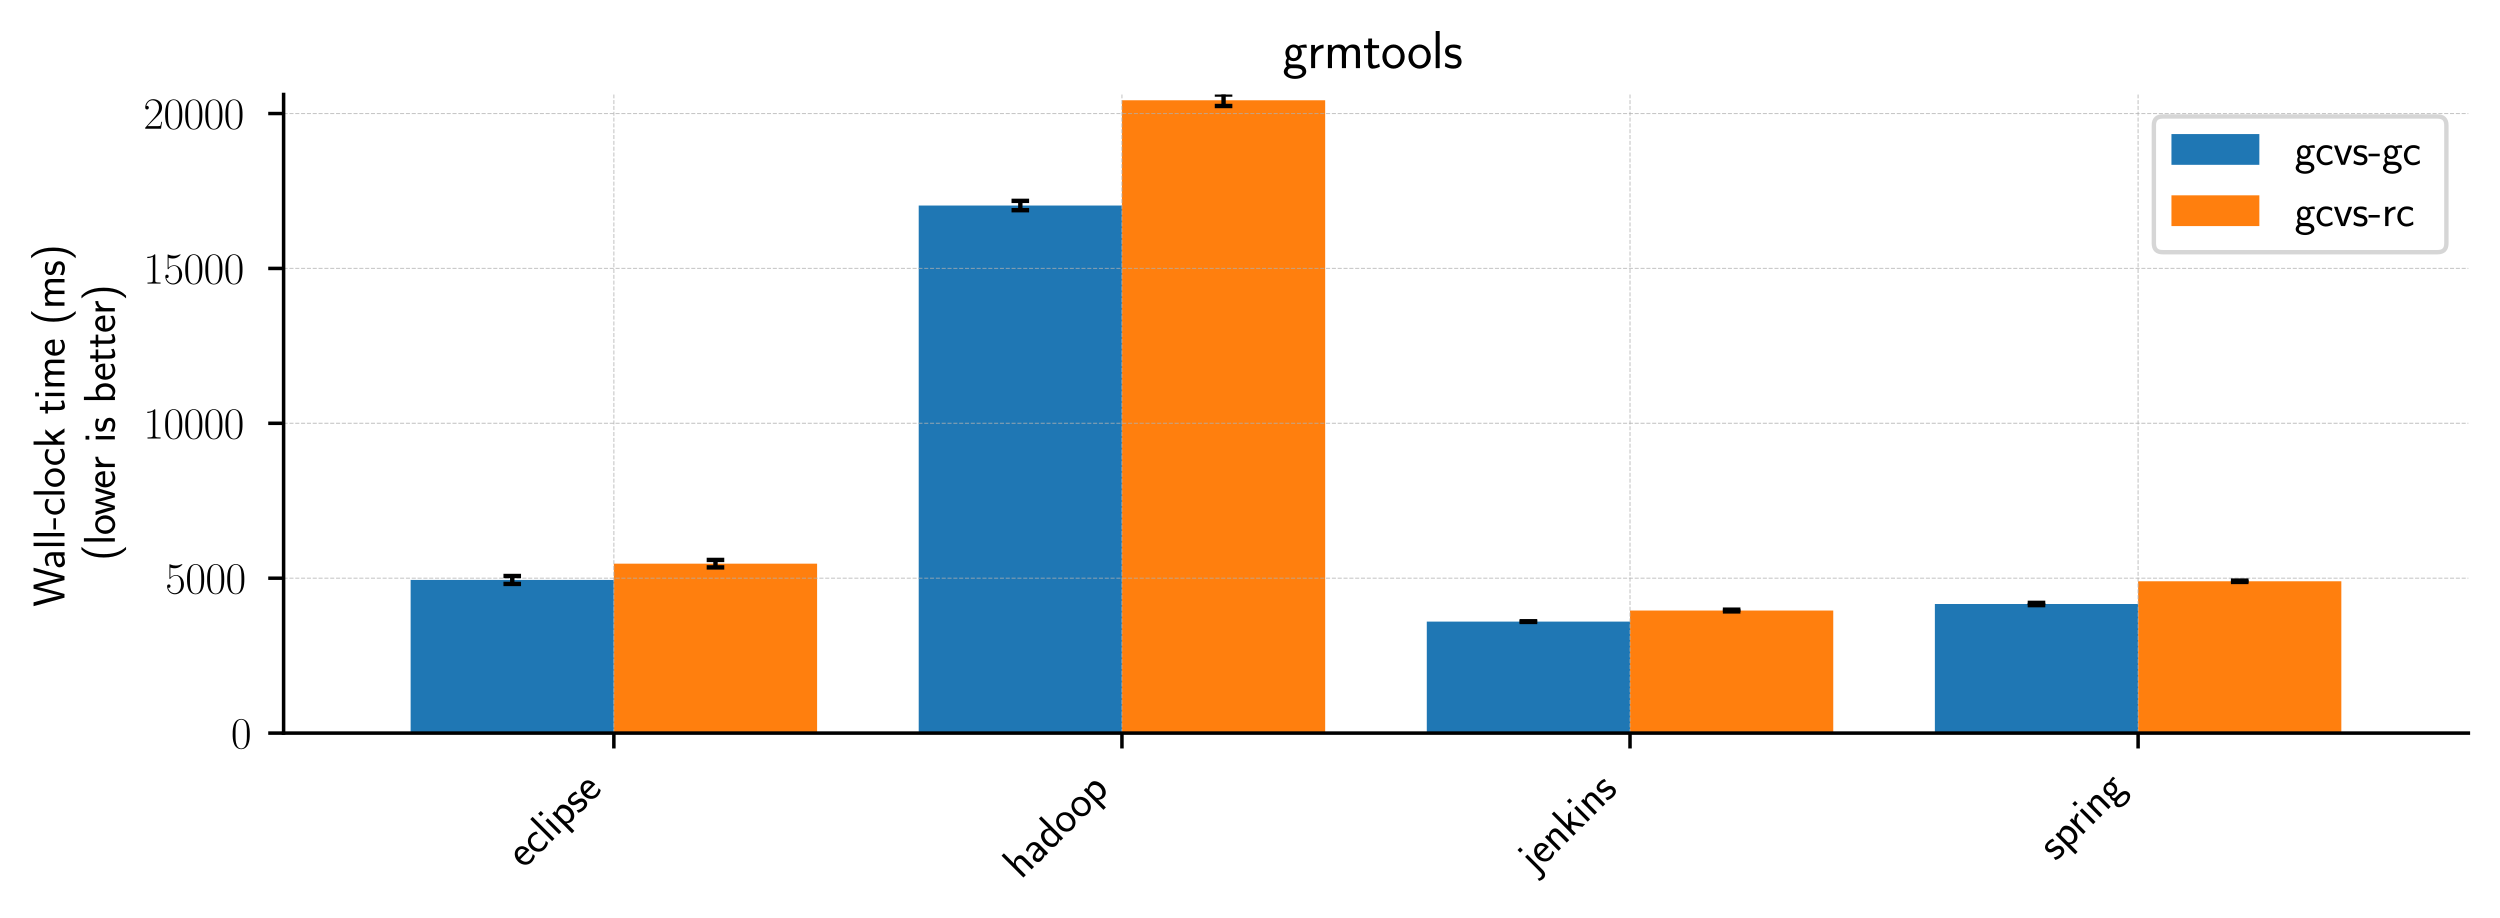 <?xml version="1.0" encoding="utf-8" standalone="no"?>
<!DOCTYPE svg PUBLIC "-//W3C//DTD SVG 1.1//EN"
  "http://www.w3.org/Graphics/SVG/1.1/DTD/svg11.dtd">
<svg xmlns:xlink="http://www.w3.org/1999/xlink" width="568.8pt" height="208.8pt" viewBox="0 0 568.8 208.8" xmlns="http://www.w3.org/2000/svg" version="1.1">
 <defs>
  <style type="text/css">*{stroke-linejoin: round; stroke-linecap: butt}</style>
 </defs>
 <g id="figure_1">
  <g id="patch_1">
   <path d="M 0 208.8 
L 568.8 208.8 
L 568.8 0 
L 0 0 
z
" style="fill: #ffffff"/>
  </g>
  <g id="axes_1">
   <g id="patch_2">
    <path d="M 64.526 166.793 
L 561.6 166.793 
L 561.6 21.502 
L 64.526 21.502 
z
" style="fill: #ffffff"/>
   </g>
   <g id="patch_3">
    <path d="M 93.426 166.793 
L 139.665 166.793 
L 139.665 131.949 
L 93.426 131.949 
z
" clip-path="url(#pe8bdf3e792)" style="fill: #1f77b4"/>
   </g>
   <g id="patch_4">
    <path d="M 209.025 166.793 
L 255.264 166.793 
L 255.264 46.763 
L 209.025 46.763 
z
" clip-path="url(#pe8bdf3e792)" style="fill: #1f77b4"/>
   </g>
   <g id="patch_5">
    <path d="M 324.623 166.793 
L 370.862 166.793 
L 370.862 141.424 
L 324.623 141.424 
z
" clip-path="url(#pe8bdf3e792)" style="fill: #1f77b4"/>
   </g>
   <g id="patch_6">
    <path d="M 440.222 166.793 
L 486.461 166.793 
L 486.461 137.426 
L 440.222 137.426 
z
" clip-path="url(#pe8bdf3e792)" style="fill: #1f77b4"/>
   </g>
   <g id="patch_7">
    <path d="M 139.665 166.793 
L 185.905 166.793 
L 185.905 128.24 
L 139.665 128.24 
z
" clip-path="url(#pe8bdf3e792)" style="fill: #ff7f0e"/>
   </g>
   <g id="patch_8">
    <path d="M 255.264 166.793 
L 301.503 166.793 
L 301.503 22.806 
L 255.264 22.806 
z
" clip-path="url(#pe8bdf3e792)" style="fill: #ff7f0e"/>
   </g>
   <g id="patch_9">
    <path d="M 370.862 166.793 
L 417.102 166.793 
L 417.102 138.908 
L 370.862 138.908 
z
" clip-path="url(#pe8bdf3e792)" style="fill: #ff7f0e"/>
   </g>
   <g id="patch_10">
    <path d="M 486.461 166.793 
L 532.7 166.793 
L 532.7 132.255 
L 486.461 132.255 
z
" clip-path="url(#pe8bdf3e792)" style="fill: #ff7f0e"/>
   </g>
   <g id="matplotlib.axis_1">
    <g id="xtick_1">
     <g id="line2d_1">
      <path d="M 139.665 166.793 
L 139.665 21.502 
" clip-path="url(#pe8bdf3e792)" style="fill: none; stroke-dasharray: 0.925,0.4; stroke-dashoffset: 0; stroke: #b0b0b0; stroke-opacity: 0.7; stroke-width: 0.25"/>
     </g>
     <g id="line2d_2">
      <defs>
       <path id="m38b3189b26" d="M 0 0 
L 0 3.5 
" style="stroke: #000000; stroke-width: 0.8"/>
      </defs>
      <g>
       <use xlink:href="#m38b3189b26" x="139.665" y="166.793" style="stroke: #000000; stroke-width: 0.8"/>
      </g>
     </g>
     <g id="text_1">
      <!-- eclipse -->
      <g transform="translate(119.197 197.784) rotate(-45) scale(0.1 -0.1)">
       <defs>
        <path id="CMSS17-65" d="M 2502 1377 
C 2502 1590 2490 2003 2285 2345 
C 2061 2713 1696 2816 1421 2816 
C 755 2816 192 2188 192 1375 
C 192 582 774 -64 1510 -64 
C 1798 -64 2150 19 2470 248 
C 2470 274 2458 414 2451 420 
C 2451 433 2432 630 2432 656 
C 2125 407 1773 325 1517 325 
C 1107 325 666 667 646 1377 
L 2502 1377 
z
M 698 1728 
C 781 2084 1062 2421 1421 2421 
C 1517 2421 1965 2421 2080 1728 
L 698 1728 
z
" transform="scale(0.016)"/>
        <path id="CMSS17-63" d="M 2464 2541 
C 2464 2585 2170 2714 2093 2739 
C 1882 2816 1613 2816 1542 2816 
C 710 2816 211 2093 211 1363 
C 211 595 768 -64 1517 -64 
C 1946 -64 2253 76 2502 242 
L 2464 664 
C 2189 453 1869 337 1523 337 
C 1024 337 698 774 698 1369 
C 698 1831 909 2414 1549 2414 
C 1901 2414 2099 2343 2394 2145 
L 2464 2541 
z
" transform="scale(0.016)"/>
        <path id="CMSS17-6c" d="M 947 4416 
L 474 4416 
L 474 0 
L 947 0 
L 947 4416 
z
" transform="scale(0.016)"/>
        <path id="CMSS17-69" d="M 979 4183 
L 442 4183 
L 442 3648 
L 979 3648 
L 979 4183 
z
M 947 2739 
L 474 2739 
L 474 0 
L 947 0 
L 947 2739 
z
" transform="scale(0.016)"/>
        <path id="CMSS17-70" d="M 966 333 
C 1178 129 1466 -5 1773 -5 
C 2368 -5 2880 603 2880 1412 
C 2880 2159 2496 2816 1946 2816 
C 1626 2816 1242 2702 954 2472 
L 954 2765 
L 480 2765 
L 480 -1216 
L 966 -1216 
L 966 333 
z
M 966 2100 
C 1018 2176 1235 2415 1587 2415 
C 2035 2415 2394 1960 2394 1412 
C 2394 787 1958 384 1530 384 
C 1402 384 1267 415 1139 523 
C 966 674 966 768 966 857 
L 966 2100 
z
" transform="scale(0.016)"/>
        <path id="CMSS17-73" d="M 2061 2627 
C 1683 2807 1389 2807 1197 2807 
C 742 2807 198 2648 198 2003 
C 198 1359 902 1218 1094 1179 
C 1389 1122 1715 1058 1715 740 
C 1715 337 1254 337 1171 337 
C 915 337 563 407 243 638 
L 166 210 
C 531 0 883 -64 1178 -64 
C 1965 -64 2163 416 2163 781 
C 2163 1094 1984 1305 1862 1401 
C 1651 1568 1574 1587 1050 1696 
C 960 1709 646 1779 646 2066 
C 646 2432 1050 2432 1139 2432 
C 1555 2432 1811 2303 1984 2208 
L 2061 2627 
z
" transform="scale(0.016)"/>
       </defs>
       <use xlink:href="#CMSS17-65" transform="scale(0.996)"/>
       <use xlink:href="#CMSS17-63" transform="translate(41.639 0) scale(0.996)"/>
       <use xlink:href="#CMSS17-6c" transform="translate(83.278 0) scale(0.996)"/>
       <use xlink:href="#CMSS17-69" transform="translate(105.458 0) scale(0.996)"/>
       <use xlink:href="#CMSS17-70" transform="translate(127.639 0) scale(0.996)"/>
       <use xlink:href="#CMSS17-73" transform="translate(175.844 0) scale(0.996)"/>
       <use xlink:href="#CMSS17-65" transform="translate(211.758 0) scale(0.996)"/>
      </g>
     </g>
    </g>
    <g id="xtick_2">
     <g id="line2d_3">
      <path d="M 255.264 166.793 
L 255.264 21.502 
" clip-path="url(#pe8bdf3e792)" style="fill: none; stroke-dasharray: 0.925,0.4; stroke-dashoffset: 0; stroke: #b0b0b0; stroke-opacity: 0.7; stroke-width: 0.25"/>
     </g>
     <g id="line2d_4">
      <g>
       <use xlink:href="#m38b3189b26" x="255.264" y="166.793" style="stroke: #000000; stroke-width: 0.8"/>
      </g>
     </g>
     <g id="text_2">
      <!-- hadoop -->
      <g transform="translate(232.349 200.23) rotate(-45) scale(0.1 -0.1)">
       <defs>
        <path id="CMSS17-68" d="M 2618 1891 
C 2618 2292 2522 2820 1798 2820 
C 1395 2820 1133 2623 947 2407 
L 947 4448 
L 474 4448 
L 474 32 
L 960 32 
L 960 1573 
C 960 1973 1114 2432 1549 2432 
C 2112 2432 2131 2056 2131 1839 
L 2131 32 
L 2618 32 
L 2618 1891 
z
" transform="scale(0.016)"/>
        <path id="CMSS17-61" d="M 2406 1791 
C 2406 2392 1978 2808 1402 2808 
C 1120 2808 813 2757 461 2553 
L 499 2135 
C 659 2248 934 2432 1395 2432 
C 1722 2432 1920 2180 1920 1782 
L 1920 1536 
C 896 1536 256 1238 256 726 
C 256 461 416 -64 947 -64 
C 1043 -64 1562 -64 1933 217 
L 1933 -19 
L 2406 -19 
L 2406 1791 
z
M 1920 816 
C 1920 701 1920 548 1728 434 
C 1562 325 1350 325 1261 325 
C 941 325 723 511 723 744 
C 723 1211 1722 1211 1920 1211 
L 1920 816 
z
" transform="scale(0.016)"/>
        <path id="CMSS17-64" d="M 2611 4416 
L 2138 4416 
L 2138 2438 
C 1939 2603 1613 2756 1254 2756 
C 672 2756 211 2131 211 1347 
C 211 562 666 -64 1235 -64 
C 1677 -64 1971 172 2125 306 
L 2125 -13 
L 2611 -13 
L 2611 4416 
z
M 2125 836 
C 2125 747 2125 653 1926 482 
C 1798 375 1645 325 1498 325 
C 1152 325 698 576 698 1340 
C 698 2134 1210 2368 1562 2368 
C 1798 2368 1990 2254 2125 2065 
L 2125 836 
z
" transform="scale(0.016)"/>
        <path id="CMSS17-6f" d="M 2829 1356 
C 2829 2176 2221 2816 1504 2816 
C 768 2816 173 2157 173 1356 
C 173 544 787 -64 1498 -64 
C 2227 -64 2829 563 2829 1356 
z
M 1504 337 
C 1050 337 659 709 659 1408 
C 659 2151 1114 2427 1498 2427 
C 1914 2427 2342 2126 2342 1408 
C 2342 683 1926 337 1504 337 
z
" transform="scale(0.016)"/>
       </defs>
       <use xlink:href="#CMSS17-68" transform="scale(0.996)"/>
       <use xlink:href="#CMSS17-61" transform="translate(48.205 0) scale(0.996)"/>
       <use xlink:href="#CMSS17-64" transform="translate(93.127 0) scale(0.996)"/>
       <use xlink:href="#CMSS17-6f" transform="translate(141.332 0) scale(0.996)"/>
       <use xlink:href="#CMSS17-6f" transform="translate(190.778 0) scale(0.996)"/>
       <use xlink:href="#CMSS17-70" transform="translate(237.621 0) scale(0.996)"/>
      </g>
     </g>
    </g>
    <g id="xtick_3">
     <g id="line2d_5">
      <path d="M 370.862 166.793 
L 370.862 21.502 
" clip-path="url(#pe8bdf3e792)" style="fill: none; stroke-dasharray: 0.925,0.4; stroke-dashoffset: 0; stroke: #b0b0b0; stroke-opacity: 0.7; stroke-width: 0.25"/>
     </g>
     <g id="line2d_6">
      <g>
       <use xlink:href="#m38b3189b26" x="370.862" y="166.793" style="stroke: #000000; stroke-width: 0.8"/>
      </g>
     </g>
     <g id="text_3">
      <!-- jenkins -->
      <g transform="translate(349.376 198.802) rotate(-45) scale(0.1 -0.1)">
       <defs>
        <path id="CMSS17-6a" d="M 1114 4224 
L 576 4224 
L 576 3689 
L 1114 3689 
L 1114 4224 
z
M -371 -1064 
C -166 -1191 83 -1280 352 -1280 
C 755 -1280 1114 -935 1114 -366 
L 1114 2767 
L 640 2767 
L 640 -425 
C 640 -815 346 -873 179 -873 
C 38 -873 -128 -828 -275 -675 
L -371 -1064 
z
" transform="scale(0.016)"/>
        <path id="CMSS17-6e" d="M 2618 1877 
C 2618 2283 2522 2816 1798 2816 
C 1389 2816 1120 2606 941 2389 
L 941 2758 
L 474 2758 
L 474 0 
L 960 0 
L 960 1559 
C 960 1964 1114 2428 1549 2428 
C 2112 2428 2131 2048 2131 1829 
L 2131 0 
L 2618 0 
L 2618 1877 
z
" transform="scale(0.016)"/>
        <path id="CMSS17-6b" d="M 1696 1688 
L 2688 2739 
L 2074 2739 
L 954 1554 
L 954 4416 
L 480 4416 
L 480 0 
L 947 0 
L 947 892 
L 1376 1344 
L 2278 0 
L 2822 0 
L 1696 1688 
z
" transform="scale(0.016)"/>
       </defs>
       <use xlink:href="#CMSS17-6a" transform="scale(0.996)"/>
       <use xlink:href="#CMSS17-65" transform="translate(24.783 0) scale(0.996)"/>
       <use xlink:href="#CMSS17-6e" transform="translate(66.422 0) scale(0.996)"/>
       <use xlink:href="#CMSS17-6b" transform="translate(114.627 0) scale(0.996)"/>
       <use xlink:href="#CMSS17-69" transform="translate(160.229 0) scale(0.996)"/>
       <use xlink:href="#CMSS17-6e" transform="translate(182.41 0) scale(0.996)"/>
       <use xlink:href="#CMSS17-73" transform="translate(230.615 0) scale(0.996)"/>
      </g>
     </g>
    </g>
    <g id="xtick_4">
     <g id="line2d_7">
      <path d="M 486.461 166.793 
L 486.461 21.502 
" clip-path="url(#pe8bdf3e792)" style="fill: none; stroke-dasharray: 0.925,0.4; stroke-dashoffset: 0; stroke: #b0b0b0; stroke-opacity: 0.7; stroke-width: 0.25"/>
     </g>
     <g id="line2d_8">
      <g>
       <use xlink:href="#m38b3189b26" x="486.461" y="166.793" style="stroke: #000000; stroke-width: 0.8"/>
      </g>
     </g>
     <g id="text_4">
      <!-- spring -->
      <g transform="translate(467.695 196.082) rotate(-45) scale(0.1 -0.1)">
       <defs>
        <path id="CMSS17-72" d="M 954 1363 
C 954 1965 1395 2368 1958 2368 
L 1958 2789 
C 1549 2789 1165 2585 934 2253 
L 934 2758 
L 480 2758 
L 480 0 
L 954 0 
L 954 1363 
z
" transform="scale(0.016)"/>
        <path id="CMSS17-67" d="M 2848 2808 
C 2483 2808 2170 2738 1914 2617 
C 1702 2777 1485 2808 1338 2808 
C 781 2808 358 2349 358 1814 
C 358 1468 550 1207 563 1195 
C 448 1035 384 863 384 672 
C 384 448 474 289 544 200 
C 211 -3 166 -314 166 -435 
C 166 -898 749 -1280 1498 -1280 
C 2253 -1280 2835 -898 2835 -428 
C 2835 448 1856 448 1587 448 
L 1069 448 
C 973 448 717 448 717 791 
C 717 921 774 1004 781 1010 
C 877 940 1075 832 1338 832 
C 1869 832 2310 1278 2310 1827 
C 2310 2132 2170 2355 2112 2432 
L 2131 2432 
C 2150 2432 2419 2432 2515 2432 
C 2720 2432 2739 2429 2918 2419 
L 2848 2808 
z
M 1338 1182 
C 1120 1182 813 1315 813 1823 
C 813 2375 1165 2464 1331 2464 
C 1549 2464 1856 2331 1856 1823 
C 1856 1271 1504 1182 1338 1182 
z
M 1581 -10 
C 1734 -10 2381 -10 2381 -442 
C 2381 -714 1984 -929 1504 -929 
C 1018 -929 621 -720 621 -435 
C 621 -403 621 -10 1062 -10 
L 1581 -10 
z
" transform="scale(0.016)"/>
       </defs>
       <use xlink:href="#CMSS17-73" transform="scale(0.996)"/>
       <use xlink:href="#CMSS17-70" transform="translate(35.914 0) scale(0.996)"/>
       <use xlink:href="#CMSS17-72" transform="translate(81.516 0) scale(0.996)"/>
       <use xlink:href="#CMSS17-69" transform="translate(113.426 0) scale(0.996)"/>
       <use xlink:href="#CMSS17-6e" transform="translate(135.607 0) scale(0.996)"/>
       <use xlink:href="#CMSS17-67" transform="translate(183.811 0) scale(0.996)"/>
      </g>
     </g>
    </g>
   </g>
   <g id="matplotlib.axis_2">
    <g id="ytick_1">
     <g id="line2d_9">
      <path d="M 64.526 166.793 
L 561.6 166.793 
" clip-path="url(#pe8bdf3e792)" style="fill: none; stroke-dasharray: 0.925,0.4; stroke-dashoffset: 0; stroke: #b0b0b0; stroke-opacity: 0.7; stroke-width: 0.25"/>
     </g>
     <g id="line2d_10">
      <defs>
       <path id="m3fc4a16844" d="M 0 0 
L -3.5 0 
" style="stroke: #000000; stroke-width: 0.8"/>
      </defs>
      <g>
       <use xlink:href="#m3fc4a16844" x="64.526" y="166.793" style="stroke: #000000; stroke-width: 0.8"/>
      </g>
     </g>
     <g id="text_5">
      <!-- $\mathdefault{0}$ -->
      <g transform="translate(52.545 170.252) scale(0.1 -0.1)">
       <defs>
        <path id="CMR17-30" d="M 2688 2025 
C 2688 2416 2682 3080 2413 3591 
C 2176 4039 1798 4198 1466 4198 
C 1158 4198 768 4058 525 3597 
C 269 3118 243 2524 243 2025 
C 243 1661 250 1106 448 619 
C 723 -39 1216 -128 1466 -128 
C 1760 -128 2208 -7 2470 600 
C 2662 1042 2688 1559 2688 2025 
z
M 1466 -26 
C 1056 -26 813 325 723 812 
C 653 1188 653 1738 653 2096 
C 653 2588 653 2997 736 3387 
C 858 3929 1216 4096 1466 4096 
C 1728 4096 2067 3923 2189 3400 
C 2272 3036 2278 2607 2278 2096 
C 2278 1680 2278 1169 2202 792 
C 2067 95 1690 -26 1466 -26 
z
" transform="scale(0.016)"/>
       </defs>
       <use xlink:href="#CMR17-30" transform="scale(0.996)"/>
      </g>
     </g>
    </g>
    <g id="ytick_2">
     <g id="line2d_11">
      <path d="M 64.526 131.552 
L 561.6 131.552 
" clip-path="url(#pe8bdf3e792)" style="fill: none; stroke-dasharray: 0.925,0.4; stroke-dashoffset: 0; stroke: #b0b0b0; stroke-opacity: 0.7; stroke-width: 0.25"/>
     </g>
     <g id="line2d_12">
      <g>
       <use xlink:href="#m3fc4a16844" x="64.526" y="131.552" style="stroke: #000000; stroke-width: 0.8"/>
      </g>
     </g>
     <g id="text_6">
      <!-- $\mathdefault{5000}$ -->
      <g transform="translate(37.601 135.012) scale(0.1 -0.1)">
       <defs>
        <path id="CMR17-35" d="M 730 3692 
C 794 3666 1056 3584 1325 3584 
C 1920 3584 2246 3911 2432 4100 
C 2432 4157 2432 4192 2394 4192 
C 2387 4192 2374 4192 2323 4163 
C 2099 4058 1837 3973 1517 3973 
C 1325 3973 1037 3999 723 4139 
C 653 4171 640 4171 634 4171 
C 602 4171 595 4164 595 4037 
L 595 2203 
C 595 2089 595 2057 659 2057 
C 691 2057 704 2070 736 2114 
C 941 2401 1222 2522 1542 2522 
C 1766 2522 2246 2382 2246 1289 
C 2246 1085 2246 715 2054 421 
C 1894 159 1645 25 1370 25 
C 947 25 518 320 403 814 
C 429 807 480 795 506 795 
C 589 795 749 840 749 1038 
C 749 1210 627 1280 506 1280 
C 358 1280 262 1190 262 1011 
C 262 454 704 -128 1382 -128 
C 2042 -128 2669 440 2669 1264 
C 2669 2030 2170 2624 1549 2624 
C 1222 2624 947 2503 730 2274 
L 730 3692 
z
" transform="scale(0.016)"/>
       </defs>
       <use xlink:href="#CMR17-35" transform="scale(0.996)"/>
       <use xlink:href="#CMR17-30" transform="translate(45.69 0) scale(0.996)"/>
       <use xlink:href="#CMR17-30" transform="translate(91.381 0) scale(0.996)"/>
       <use xlink:href="#CMR17-30" transform="translate(137.071 0) scale(0.996)"/>
      </g>
     </g>
    </g>
    <g id="ytick_3">
     <g id="line2d_13">
      <path d="M 64.526 96.311 
L 561.6 96.311 
" clip-path="url(#pe8bdf3e792)" style="fill: none; stroke-dasharray: 0.925,0.4; stroke-dashoffset: 0; stroke: #b0b0b0; stroke-opacity: 0.7; stroke-width: 0.25"/>
     </g>
     <g id="line2d_14">
      <g>
       <use xlink:href="#m3fc4a16844" x="64.526" y="96.311" style="stroke: #000000; stroke-width: 0.8"/>
      </g>
     </g>
     <g id="text_7">
      <!-- $\mathdefault{10000}$ -->
      <g transform="translate(32.62 99.771) scale(0.1 -0.1)">
       <defs>
        <path id="CMR17-31" d="M 1702 4058 
C 1702 4192 1696 4192 1606 4192 
C 1357 3916 979 3827 621 3827 
C 602 3827 570 3827 563 3808 
C 557 3795 557 3782 557 3648 
C 755 3648 1088 3686 1344 3839 
L 1344 461 
C 1344 236 1331 160 781 160 
L 589 160 
L 589 0 
C 896 0 1216 0 1523 0 
C 1830 0 2150 0 2458 0 
L 2458 160 
L 2266 160 
C 1715 160 1702 230 1702 458 
L 1702 4058 
z
" transform="scale(0.016)"/>
       </defs>
       <use xlink:href="#CMR17-31" transform="scale(0.996)"/>
       <use xlink:href="#CMR17-30" transform="translate(45.69 0) scale(0.996)"/>
       <use xlink:href="#CMR17-30" transform="translate(91.381 0) scale(0.996)"/>
       <use xlink:href="#CMR17-30" transform="translate(137.071 0) scale(0.996)"/>
       <use xlink:href="#CMR17-30" transform="translate(182.762 0) scale(0.996)"/>
      </g>
     </g>
    </g>
    <g id="ytick_4">
     <g id="line2d_15">
      <path d="M 64.526 61.07 
L 561.6 61.07 
" clip-path="url(#pe8bdf3e792)" style="fill: none; stroke-dasharray: 0.925,0.4; stroke-dashoffset: 0; stroke: #b0b0b0; stroke-opacity: 0.7; stroke-width: 0.25"/>
     </g>
     <g id="line2d_16">
      <g>
       <use xlink:href="#m3fc4a16844" x="64.526" y="61.07" style="stroke: #000000; stroke-width: 0.8"/>
      </g>
     </g>
     <g id="text_8">
      <!-- $\mathdefault{15000}$ -->
      <g transform="translate(32.62 64.53) scale(0.1 -0.1)">
       <use xlink:href="#CMR17-31" transform="scale(0.996)"/>
       <use xlink:href="#CMR17-35" transform="translate(45.69 0) scale(0.996)"/>
       <use xlink:href="#CMR17-30" transform="translate(91.381 0) scale(0.996)"/>
       <use xlink:href="#CMR17-30" transform="translate(137.071 0) scale(0.996)"/>
       <use xlink:href="#CMR17-30" transform="translate(182.762 0) scale(0.996)"/>
      </g>
     </g>
    </g>
    <g id="ytick_5">
     <g id="line2d_17">
      <path d="M 64.526 25.83 
L 561.6 25.83 
" clip-path="url(#pe8bdf3e792)" style="fill: none; stroke-dasharray: 0.925,0.4; stroke-dashoffset: 0; stroke: #b0b0b0; stroke-opacity: 0.7; stroke-width: 0.25"/>
     </g>
     <g id="line2d_18">
      <g>
       <use xlink:href="#m3fc4a16844" x="64.526" y="25.83" style="stroke: #000000; stroke-width: 0.8"/>
      </g>
     </g>
     <g id="text_9">
      <!-- $\mathdefault{20000}$ -->
      <g transform="translate(32.62 29.289) scale(0.1 -0.1)">
       <defs>
        <path id="CMR17-32" d="M 2669 989 
L 2554 989 
C 2490 536 2438 459 2413 420 
C 2381 369 1920 369 1830 369 
L 602 369 
C 832 619 1280 1072 1824 1597 
C 2214 1967 2669 2402 2669 3035 
C 2669 3790 2067 4224 1395 4224 
C 691 4224 262 3604 262 3030 
C 262 2780 448 2748 525 2748 
C 589 2748 781 2787 781 3010 
C 781 3207 614 3264 525 3264 
C 486 3264 448 3258 422 3245 
C 544 3790 915 4058 1306 4058 
C 1862 4058 2227 3617 2227 3035 
C 2227 2479 1901 2000 1536 1584 
L 262 146 
L 262 0 
L 2515 0 
L 2669 989 
z
" transform="scale(0.016)"/>
       </defs>
       <use xlink:href="#CMR17-32" transform="scale(0.996)"/>
       <use xlink:href="#CMR17-30" transform="translate(45.69 0) scale(0.996)"/>
       <use xlink:href="#CMR17-30" transform="translate(91.381 0) scale(0.996)"/>
       <use xlink:href="#CMR17-30" transform="translate(137.071 0) scale(0.996)"/>
       <use xlink:href="#CMR17-30" transform="translate(182.762 0) scale(0.996)"/>
      </g>
     </g>
    </g>
    <g id="text_10">
     <!-- Wall-clock time (ms) -->
     <g transform="translate(14.672 138.053) rotate(-90) scale(0.1 -0.1)">
      <defs>
       <path id="CMSS17-57" d="M 5581 4416 
L 5094 4416 
L 4557 2437 
C 4474 2118 4397 1801 4320 1482 
C 4205 1011 4122 681 4109 515 
L 4102 515 
C 4090 687 4006 1049 3904 1457 
C 3827 1795 3744 2131 3654 2462 
L 3123 4416 
L 2586 4416 
L 2080 2562 
L 1824 1549 
C 1632 747 1626 632 1613 505 
L 1606 505 
C 1606 543 1581 753 1402 1498 
C 1312 1868 1222 2244 1126 2601 
L 634 4416 
L 83 4416 
L 1299 0 
L 1830 0 
L 2336 1839 
L 2592 2851 
C 2765 3564 2803 3742 2816 3901 
L 2822 3901 
C 2822 3876 2880 3474 3130 2545 
L 3808 0 
L 4365 0 
L 5581 4416 
z
" transform="scale(0.016)"/>
       <path id="CMSS17-2d" d="M 1664 1216 
L 1664 1585 
L 64 1585 
L 64 1216 
L 1664 1216 
z
" transform="scale(0.016)"/>
       <path id="CMSS17-74" d="M 1069 2368 
L 1901 2368 
L 1901 2737 
L 1069 2737 
L 1069 3520 
L 614 3520 
L 614 2737 
L 109 2737 
L 109 2368 
L 602 2368 
L 602 749 
C 602 384 685 -64 1107 -64 
C 1427 -64 1722 25 2003 172 
L 1901 548 
C 1747 414 1562 337 1363 337 
C 1082 337 1069 696 1069 856 
L 1069 2368 
z
" transform="scale(0.016)"/>
       <path id="CMSS17-6d" d="M 4288 1877 
C 4288 2308 4179 2816 3462 2816 
C 2982 2816 2694 2516 2566 2331 
C 2451 2670 2182 2816 1798 2816 
C 1363 2816 1088 2568 941 2389 
L 941 2758 
L 474 2758 
L 474 0 
L 960 0 
L 960 1559 
C 960 1939 1101 2428 1555 2428 
C 2138 2428 2138 2016 2138 1829 
L 2138 0 
L 2624 0 
L 2624 1559 
C 2624 1939 2765 2428 3219 2428 
C 3802 2428 3802 2016 3802 1829 
L 3802 0 
L 4288 0 
L 4288 1877 
z
" transform="scale(0.016)"/>
       <path id="CMSS17-28" d="M 1613 4768 
C 1267 4417 474 3601 474 1588 
C 474 -433 1267 -1243 1613 -1600 
L 2003 -1600 
C 1216 -784 960 357 960 1581 
C 960 2798 1203 3946 2003 4768 
L 1613 4768 
z
" transform="scale(0.016)"/>
       <path id="CMSS17-29" d="M 723 -1600 
C 1069 -1249 1862 -433 1862 1581 
C 1862 3601 1069 4411 723 4768 
L 333 4768 
C 1120 3952 1376 2811 1376 1588 
C 1376 370 1133 -778 333 -1600 
L 723 -1600 
z
" transform="scale(0.016)"/>
      </defs>
      <use xlink:href="#CMSS17-57" transform="scale(0.996)"/>
      <use xlink:href="#CMSS17-61" transform="translate(85.64 0) scale(0.996)"/>
      <use xlink:href="#CMSS17-6c" transform="translate(130.562 0) scale(0.996)"/>
      <use xlink:href="#CMSS17-6c" transform="translate(152.742 0) scale(0.996)"/>
      <use xlink:href="#CMSS17-2d" transform="translate(174.923 0) scale(0.996)"/>
      <use xlink:href="#CMSS17-63" transform="translate(206.152 0) scale(0.996)"/>
      <use xlink:href="#CMSS17-6c" transform="translate(247.791 0) scale(0.996)"/>
      <use xlink:href="#CMSS17-6f" transform="translate(269.972 0) scale(0.996)"/>
      <use xlink:href="#CMSS17-63" transform="translate(319.418 0) scale(0.996)"/>
      <use xlink:href="#CMSS17-6b" transform="translate(361.057 0) scale(0.996)"/>
      <use xlink:href="#CMSS17-74" transform="translate(437.888 0) scale(0.996)"/>
      <use xlink:href="#CMSS17-69" transform="translate(471.72 0) scale(0.996)"/>
      <use xlink:href="#CMSS17-6d" transform="translate(493.901 0) scale(0.996)"/>
      <use xlink:href="#CMSS17-65" transform="translate(568.13 0) scale(0.996)"/>
      <use xlink:href="#CMSS17-28" transform="translate(640.998 0) scale(0.996)"/>
      <use xlink:href="#CMSS17-6d" transform="translate(677.432 0) scale(0.996)"/>
      <use xlink:href="#CMSS17-73" transform="translate(751.661 0) scale(0.996)"/>
      <use xlink:href="#CMSS17-29" transform="translate(787.574 0) scale(0.996)"/>
     </g>
     <!-- (lower is better) -->
     <g transform="translate(26.129 127.606) rotate(-90) scale(0.1 -0.1)">
      <defs>
       <path id="CMSS17-77" d="M 4013 2752 
L 3526 2752 
L 3187 1601 
C 3117 1358 2918 685 2893 371 
L 2886 371 
C 2874 564 2765 1024 2586 1633 
L 2259 2752 
L 1818 2752 
L 1498 1658 
C 1338 1101 1216 627 1203 371 
L 1197 371 
C 1171 749 909 1633 870 1773 
L 582 2752 
L 83 2752 
L 915 0 
L 1402 0 
C 1734 1096 1990 1943 2010 2370 
C 2022 2160 2131 1707 2195 1484 
L 2618 0 
L 3181 0 
L 4013 2752 
z
" transform="scale(0.016)"/>
       <path id="CMSS17-62" d="M 954 4416 
L 480 4416 
L 480 -13 
L 966 -13 
L 966 274 
C 1210 38 1504 -64 1766 -64 
C 2381 -64 2880 549 2880 1352 
C 2880 2086 2496 2756 1926 2756 
C 1523 2756 1165 2591 954 2419 
L 954 4416 
z
M 966 2046 
C 1107 2222 1306 2368 1587 2368 
C 1965 2368 2394 2097 2394 1352 
C 2394 558 1882 325 1530 325 
C 1402 325 1267 356 1139 464 
C 966 615 966 709 966 797 
L 966 2046 
z
" transform="scale(0.016)"/>
      </defs>
      <use xlink:href="#CMSS17-28" transform="scale(0.996)"/>
      <use xlink:href="#CMSS17-6c" transform="translate(36.434 0) scale(0.996)"/>
      <use xlink:href="#CMSS17-6f" transform="translate(58.615 0) scale(0.996)"/>
      <use xlink:href="#CMSS17-77" transform="translate(102.856 0) scale(0.996)"/>
      <use xlink:href="#CMSS17-65" transform="translate(164.073 0) scale(0.996)"/>
      <use xlink:href="#CMSS17-72" transform="translate(205.712 0) scale(0.996)"/>
      <use xlink:href="#CMSS17-69" transform="translate(268.851 0) scale(0.996)"/>
      <use xlink:href="#CMSS17-73" transform="translate(291.031 0) scale(0.996)"/>
      <use xlink:href="#CMSS17-62" transform="translate(358.174 0) scale(0.996)"/>
      <use xlink:href="#CMSS17-65" transform="translate(408.981 0) scale(0.996)"/>
      <use xlink:href="#CMSS17-74" transform="translate(450.62 0) scale(0.996)"/>
      <use xlink:href="#CMSS17-74" transform="translate(484.452 0) scale(0.996)"/>
      <use xlink:href="#CMSS17-65" transform="translate(518.283 0) scale(0.996)"/>
      <use xlink:href="#CMSS17-72" transform="translate(559.922 0) scale(0.996)"/>
      <use xlink:href="#CMSS17-29" transform="translate(591.832 0) scale(0.996)"/>
     </g>
    </g>
   </g>
   <g id="LineCollection_1">
    <path d="M 116.546 132.85 
L 116.546 131.049 
" clip-path="url(#pe8bdf3e792)" style="fill: none; stroke: #000000"/>
    <path d="M 232.144 47.824 
L 232.144 45.702 
" clip-path="url(#pe8bdf3e792)" style="fill: none; stroke: #000000"/>
    <path d="M 347.743 141.502 
L 347.743 141.347 
" clip-path="url(#pe8bdf3e792)" style="fill: none; stroke: #000000"/>
    <path d="M 463.341 137.685 
L 463.341 137.167 
" clip-path="url(#pe8bdf3e792)" style="fill: none; stroke: #000000"/>
   </g>
   <g id="line2d_19">
    <defs>
     <path id="m38f3368216" d="M 2 0 
L -2 -0 
" style="stroke: #000000"/>
    </defs>
    <g clip-path="url(#pe8bdf3e792)">
     <use xlink:href="#m38f3368216" x="116.546" y="132.85" style="stroke: #000000"/>
     <use xlink:href="#m38f3368216" x="232.144" y="47.824" style="stroke: #000000"/>
     <use xlink:href="#m38f3368216" x="347.743" y="141.502" style="stroke: #000000"/>
     <use xlink:href="#m38f3368216" x="463.341" y="137.685" style="stroke: #000000"/>
    </g>
   </g>
   <g id="line2d_20">
    <g clip-path="url(#pe8bdf3e792)">
     <use xlink:href="#m38f3368216" x="116.546" y="131.049" style="stroke: #000000"/>
     <use xlink:href="#m38f3368216" x="232.144" y="45.702" style="stroke: #000000"/>
     <use xlink:href="#m38f3368216" x="347.743" y="141.347" style="stroke: #000000"/>
     <use xlink:href="#m38f3368216" x="463.341" y="137.167" style="stroke: #000000"/>
    </g>
   </g>
   <g id="LineCollection_2">
    <path d="M 162.785 129.09 
L 162.785 127.389 
" clip-path="url(#pe8bdf3e792)" style="fill: none; stroke: #000000"/>
    <path d="M 278.384 24.11 
L 278.384 21.502 
" clip-path="url(#pe8bdf3e792)" style="fill: none; stroke: #000000"/>
    <path d="M 393.982 139.109 
L 393.982 138.707 
" clip-path="url(#pe8bdf3e792)" style="fill: none; stroke: #000000"/>
    <path d="M 509.581 132.408 
L 509.581 132.102 
" clip-path="url(#pe8bdf3e792)" style="fill: none; stroke: #000000"/>
   </g>
   <g id="line2d_21">
    <g clip-path="url(#pe8bdf3e792)">
     <use xlink:href="#m38f3368216" x="162.785" y="129.09" style="stroke: #000000"/>
     <use xlink:href="#m38f3368216" x="278.384" y="24.11" style="stroke: #000000"/>
     <use xlink:href="#m38f3368216" x="393.982" y="139.109" style="stroke: #000000"/>
     <use xlink:href="#m38f3368216" x="509.581" y="132.408" style="stroke: #000000"/>
    </g>
   </g>
   <g id="line2d_22">
    <g clip-path="url(#pe8bdf3e792)">
     <use xlink:href="#m38f3368216" x="162.785" y="127.389" style="stroke: #000000"/>
     <use xlink:href="#m38f3368216" x="278.384" y="21.502" style="stroke: #000000"/>
     <use xlink:href="#m38f3368216" x="393.982" y="138.707" style="stroke: #000000"/>
     <use xlink:href="#m38f3368216" x="509.581" y="132.102" style="stroke: #000000"/>
    </g>
   </g>
   <g id="patch_11">
    <path d="M 64.526 166.793 
L 64.526 21.502 
" style="fill: none; stroke: #000000; stroke-width: 0.8; stroke-linejoin: miter; stroke-linecap: square"/>
   </g>
   <g id="patch_12">
    <path d="M 64.526 166.793 
L 561.6 166.793 
" style="fill: none; stroke: #000000; stroke-width: 0.8; stroke-linejoin: miter; stroke-linecap: square"/>
   </g>
   <g id="text_11">
    <!-- grmtools -->
    <g transform="translate(291.77 15.502) scale(0.12 -0.12)">
     <use xlink:href="#CMSS17-67" transform="scale(0.996)"/>
     <use xlink:href="#CMSS17-72" transform="translate(46.844 0) scale(0.996)"/>
     <use xlink:href="#CMSS17-6d" transform="translate(78.753 0) scale(0.996)"/>
     <use xlink:href="#CMSS17-74" transform="translate(152.983 0) scale(0.996)"/>
     <use xlink:href="#CMSS17-6f" transform="translate(186.814 0) scale(0.996)"/>
     <use xlink:href="#CMSS17-6f" transform="translate(236.26 0) scale(0.996)"/>
     <use xlink:href="#CMSS17-6c" transform="translate(283.104 0) scale(0.996)"/>
     <use xlink:href="#CMSS17-73" transform="translate(305.285 0) scale(0.996)"/>
    </g>
   </g>
   <g id="legend_1">
    <g id="patch_13">
     <path d="M 492.048 57.377 
L 554.6 57.377 
Q 556.6 57.377 556.6 55.377 
L 556.6 28.502 
Q 556.6 26.502 554.6 26.502 
L 492.048 26.502 
Q 490.048 26.502 490.048 28.502 
L 490.048 55.377 
Q 490.048 57.377 492.048 57.377 
z
" style="fill: #ffffff; opacity: 0.8; stroke: #cccccc; stroke-linejoin: miter"/>
    </g>
    <g id="patch_14">
     <path d="M 494.048 37.502 
L 514.048 37.502 
L 514.048 30.502 
L 494.048 30.502 
z
" style="fill: #1f77b4"/>
    </g>
    <g id="text_12">
     <!-- gcvs-gc -->
     <g transform="translate(522.048 37.502) scale(0.1 -0.1)">
      <defs>
       <path id="CMSS17-76" d="M 2675 2752 
L 2176 2752 
L 1747 1556 
C 1613 1165 1421 627 1389 352 
L 1382 352 
C 1370 468 1318 634 1286 749 
C 1248 890 1197 1056 1158 1172 
L 595 2752 
L 83 2752 
L 1094 0 
L 1664 0 
L 2675 2752 
z
" transform="scale(0.016)"/>
      </defs>
      <use xlink:href="#CMSS17-67" transform="scale(0.996)"/>
      <use xlink:href="#CMSS17-63" transform="translate(46.844 0) scale(0.996)"/>
      <use xlink:href="#CMSS17-76" transform="translate(88.482 0) scale(0.996)"/>
      <use xlink:href="#CMSS17-73" transform="translate(131.483 0) scale(0.996)"/>
      <use xlink:href="#CMSS17-2d" transform="translate(167.396 0) scale(0.996)"/>
      <use xlink:href="#CMSS17-67" transform="translate(198.625 0) scale(0.996)"/>
      <use xlink:href="#CMSS17-63" transform="translate(245.469 0) scale(0.996)"/>
     </g>
    </g>
    <g id="patch_15">
     <path d="M 494.048 51.439 
L 514.048 51.439 
L 514.048 44.439 
L 494.048 44.439 
z
" style="fill: #ff7f0e"/>
    </g>
    <g id="text_13">
     <!-- gcvs-rc -->
     <g transform="translate(522.048 51.439) scale(0.1 -0.1)">
      <use xlink:href="#CMSS17-67" transform="scale(0.996)"/>
      <use xlink:href="#CMSS17-63" transform="translate(46.844 0) scale(0.996)"/>
      <use xlink:href="#CMSS17-76" transform="translate(88.482 0) scale(0.996)"/>
      <use xlink:href="#CMSS17-73" transform="translate(131.483 0) scale(0.996)"/>
      <use xlink:href="#CMSS17-2d" transform="translate(167.396 0) scale(0.996)"/>
      <use xlink:href="#CMSS17-72" transform="translate(198.625 0) scale(0.996)"/>
      <use xlink:href="#CMSS17-63" transform="translate(230.535 0) scale(0.996)"/>
     </g>
    </g>
   </g>
  </g>
 </g>
 <defs>
  <clipPath id="pe8bdf3e792">
   <rect x="64.526" y="21.502" width="497.074" height="145.291"/>
  </clipPath>
 </defs>
</svg>
